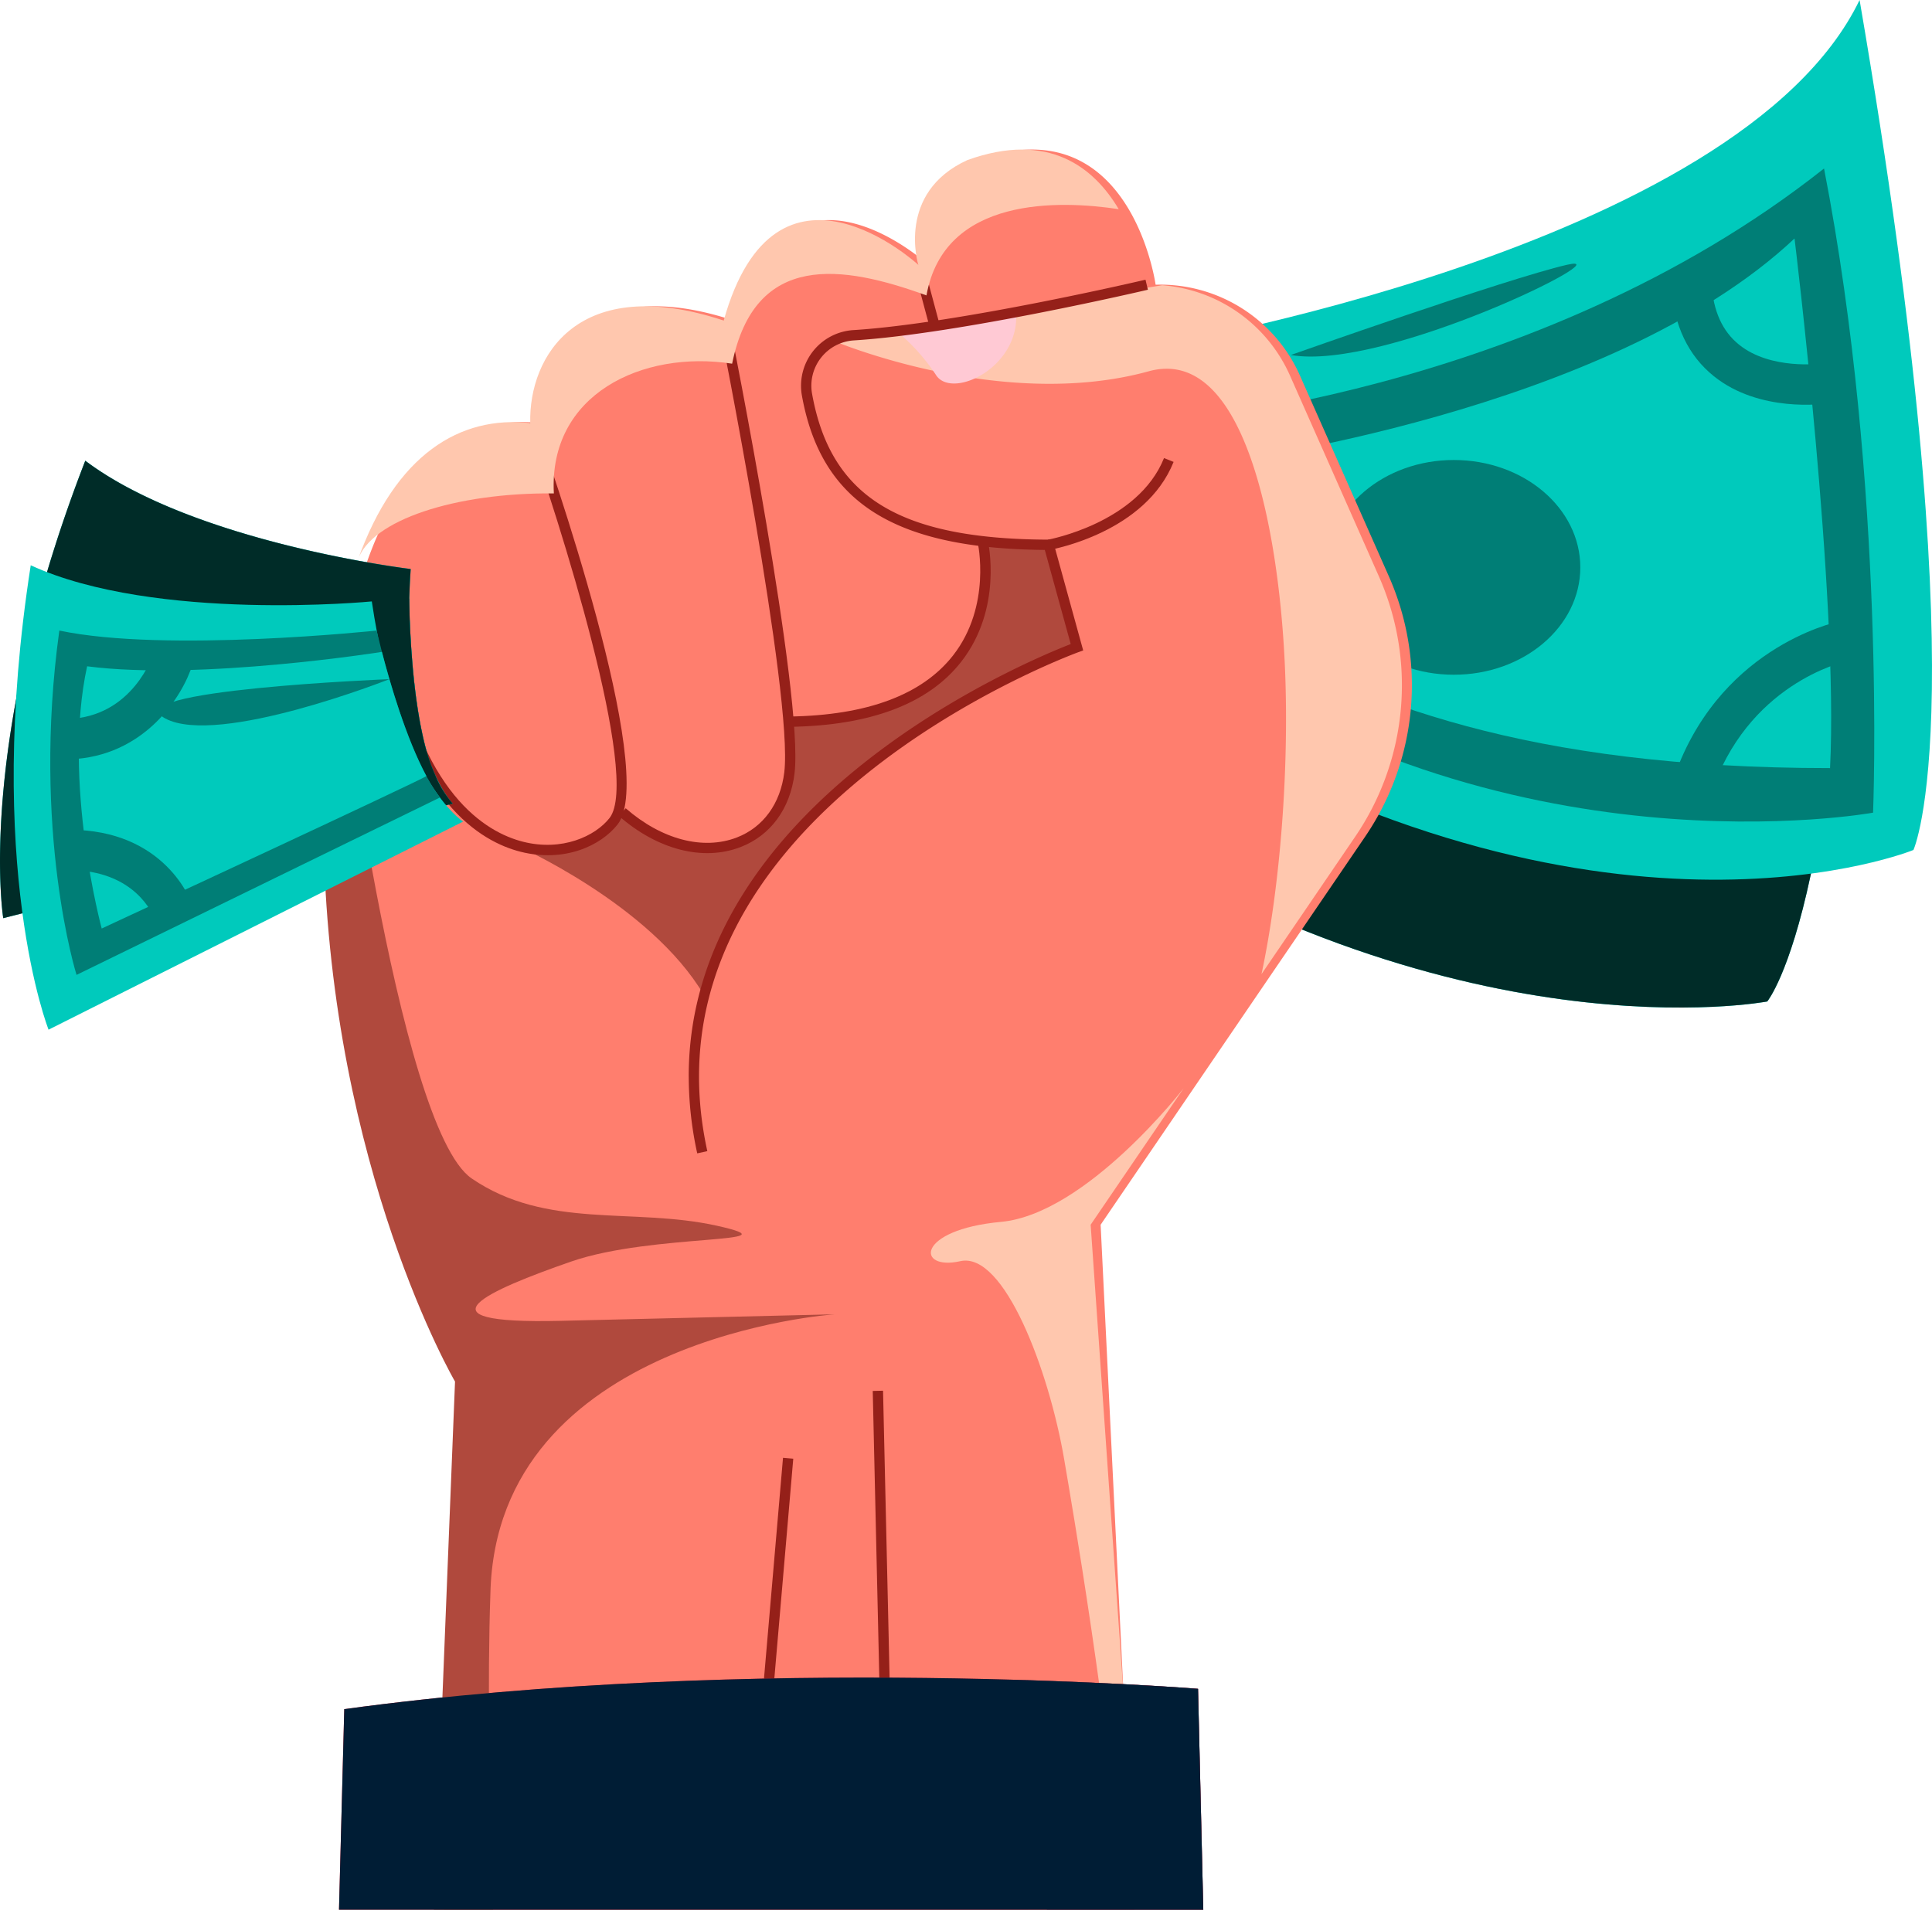 <svg xmlns="http://www.w3.org/2000/svg" xmlns:xlink="http://www.w3.org/1999/xlink" width="360.635" height="356.534" viewBox="0 0 360.635 356.534">
  <defs>
    <clipPath id="clip-path">
      <rect id="Rectángulo_162" data-name="Rectángulo 162" width="356.534" height="360.635" fill="none"/>
    </clipPath>
    <clipPath id="clip-path-3">
      <rect id="Rectángulo_157" data-name="Rectángulo 157" width="25.772" height="72.401" fill="none"/>
    </clipPath>
  </defs>
  <g id="Grupo_192" data-name="Grupo 192" transform="translate(360.635) rotate(90)">
    <g id="Grupo_191" data-name="Grupo 191" clip-path="url(#clip-path)">
      <g id="Grupo_190" data-name="Grupo 190">
        <g id="Grupo_189" data-name="Grupo 189" clip-path="url(#clip-path)">
          <path id="Trazado_624" data-name="Trazado 624" d="M53.757,146.732S53.268,34.748,18.581,5.1c108.652-1.606,128.8,15.022,128.8,15.022s11.187,58.508-36.669,130.747l-53.4-3.829" transform="translate(39.595 10.631)" fill="#00cabc"/>
          <path id="Trazado_625" data-name="Trazado 625" d="M124.193,18.731s1.3,70.511-42.349,123.521l-33.182-2.379S54.02,69.333,26.383,8.866c49.675-2.095,97.81,9.866,97.81,9.866" transform="translate(56.22 18.367)" fill="#007e76"/>
          <path id="Trazado_626" data-name="Trazado 626" d="M29.511,11.09s54.979,2.411,80.3,8.992c-7.267,56.109-20.98,83.928-35.051,106.242L49.449,123.54S51.315,50.515,29.511,11.09" transform="translate(62.886 23.632)" fill="#00cabc"/>
          <path id="Trazado_627" data-name="Trazado 627" d="M33.275,35.823a22.311,22.311,0,0,1-2.43-.138l.742-6.76a10.158,10.158,0,0,0,8.372-2.311c4.665-4.145,5.748-12.893,5.77-15.911l6.8.053c-.006.567-.2,13.958-8.053,20.94a16.323,16.323,0,0,1-11.2,4.127" transform="translate(65.728 22.809)" fill="#007e76"/>
          <path id="Trazado_628" data-name="Trazado 628" d="M68.242,47.256c-19.011-11.913-20.1-34.058-20.144-35l6.794-.279c.009.194,1.046,19.543,16.96,29.515Z" transform="translate(102.493 25.528)" fill="#007e76"/>
          <path id="Trazado_629" data-name="Trazado 629" d="M37.72,47.093c-1.669,12.874,4.192,24.722,13.087,26.463S68.269,66.27,69.934,53.4,65.742,28.674,56.847,26.933,39.389,34.219,37.72,47.093" transform="translate(79.774 56.935)" fill="#007e76" fill-rule="evenodd"/>
          <path id="Trazado_630" data-name="Trazado 630" d="M35.992,79.462s-6.284-41.936-6.938-53.514,11.675,36.729,6.938,53.514" transform="translate(61.858 51.52)" fill="#007e76" fill-rule="evenodd"/>
          <g id="Grupo_188" data-name="Grupo 188" transform="translate(135.851 73.012)" style="mix-blend-mode: multiply;isolation: isolate">
            <g id="Grupo_187" data-name="Grupo 187">
              <g id="Grupo_186" data-name="Grupo 186" clip-path="url(#clip-path-3)">
                <path id="Trazado_631" data-name="Trazado 631" d="M43.39,95.722s31.676-60.43,24.794-71.4-24.794,71.4-24.794,71.4" transform="translate(-43.39 -23.321)" fill="#007e76" fill-rule="evenodd"/>
              </g>
            </g>
          </g>
          <path id="Trazado_632" data-name="Trazado 632" d="M147.38,20.117s11.19,58.511-36.669,130.75l-12.239-.88-33.182-2.38h0l-7.978-.573-3.55-.307S53.271,34.745,18.58,5.1c108.656-1.606,128.8,15.019,128.8,15.019" transform="translate(39.593 10.631)" fill="#002c28" fill-rule="evenodd"/>
          <path id="Trazado_633" data-name="Trazado 633" d="M64.96,146.593S46.767,36.093,0,13.516C131.627-9.061,158.691,3.466,158.691,3.466s22.777,55.621-23.952,136.211l-65.421,6.531" transform="translate(0 0)" fill="#00cabc"/>
          <path id="Trazado_634" data-name="Trazado 634" d="M130.313,3.669s12.668,69.384-31.982,130.168L57.682,137.9S53.1,67.2,10.048,12.821C70.011,1.158,130.313,3.669,130.313,3.669" transform="translate(21.412 7.333)" fill="#007e76"/>
          <path id="Trazado_635" data-name="Trazado 635" d="M14.221,12.851S81.332,4.611,113.1,6.22c0,56.811-12.27,86.933-25.846,111.689L56.1,120.054s-9.214-72.481-41.876-107.2" transform="translate(30.304 12.81)" fill="#00cabc"/>
          <path id="Trazado_636" data-name="Trazado 636" d="M17.445,35.346l-.52-7.52c5.144-.354,8.867-2.044,11.375-5.169,4.75-5.908,3.519-15.191,3.507-15.285L39.261,6.26c.075.51,1.781,12.571-5.088,21.118-3.845,4.787-9.474,7.467-16.729,7.968" transform="translate(36.066 13.34)" fill="#007e76"/>
          <path id="Trazado_637" data-name="Trazado 637" d="M67.182,37.708C42.151,29.589,37.263,7.563,37.066,6.63l7.376-1.562c.166.761,4.305,18.735,25.066,25.473Z" transform="translate(78.985 10.8)" fill="#007e76"/>
          <path id="Trazado_638" data-name="Trazado 638" d="M27.43,44.575c0,13.037,8.976,23.607,20.047,23.607s20.044-10.57,20.044-23.607S58.548,20.968,47.477,20.968,27.43,31.538,27.43,44.575" transform="translate(58.451 44.681)" fill="#007e76" fill-rule="evenodd"/>
          <path id="Trazado_639" data-name="Trazado 639" d="M32.77,74.495s-14.221-40.2-16.835-51.507S35.882,57.005,32.77,74.495" transform="translate(33.506 45.175)" fill="#007e76" fill-rule="evenodd"/>
          <path id="Trazado_640" data-name="Trazado 640" d="M337.529,82.864,209.653,89.107,137.194,39.729a50.211,50.211,0,0,0-48.6-4.424L51.116,51.9A28.516,28.516,0,0,0,34.149,78.65l0,.194S.58,83.49,10.883,112.119c6.093,13.328,19.553,9.158,19.553,9.158S5.958,147.846,40.84,157.6c-8.979,27.164,6.638,36.416,19.142,36.118-2.383,21.231,18.275,39.988,78.874,38.548s100.077-24.515,100.077-24.515l98.6,3.939Z" transform="translate(19.004 66.08)" fill="#ff7e6e"/>
          <path id="Trazado_641" data-name="Trazado 641" d="M88.939,155.89S100,130.636,117.017,120.6C98.9,120.551,58.381,77.661,52.072,50.979c-7.514,2.038-19.124,5.266-19.124,5.266l-.679,12.32s32.668-7.7,33.708,36.068c24.362-1.672,29.377,17.361,16.885,31.2,6.869,5.485,8.72,11.259,6.077,20.054" transform="translate(68.763 108.632)" fill="#b0493d"/>
          <path id="Trazado_642" data-name="Trazado 642" d="M54.281,126.324l-.47-1.869,12.038-3.037c28.792-4.969,36.015-17.339,37.765-24.274,1.828-7.254-1.018-13.45-4.437-16.131C91.7,75.155,43.652,90.368,25.771,96.727l-.645-1.816C31.807,92.535,90.691,71.9,100.365,79.5c4.026,3.156,7.167,9.981,5.116,18.119-1.866,7.383-9.44,20.542-39.234,25.683Z" transform="translate(53.542 165.841)" fill="#952019"/>
          <path id="Trazado_643" data-name="Trazado 643" d="M111.748,100.7,110.3,99.437c5.836-6.691,7.877-14.44,5.457-20.736-1.894-4.931-6.337-8.165-12.195-8.87-14.12-1.688-83.427,12.114-84.125,12.254L19.054,80.2c2.865-.576,70.314-14.02,84.732-12.279,6.587.792,11.6,4.471,13.764,10.091,2.68,6.973.51,15.454-5.8,22.687" transform="translate(40.603 144.403)" fill="#952019"/>
          <rect id="Rectángulo_158" data-name="Rectángulo 158" width="11.824" height="1.924" transform="translate(49.193 188.294) rotate(-14.986)" fill="#952019"/>
          <path id="Trazado_644" data-name="Trazado 644" d="M65.159,93.7C64.94,79.171,61.1,68.9,53.766,63.153c-9.258-7.248-21.015-4.634-21.131-4.6L32.2,56.675c.523-.119,12.78-2.84,22.749,4.959,7.821,6.124,11.907,16.9,12.135,32.029Z" transform="translate(68.616 119.589)" fill="#952019"/>
          <path id="Trazado_645" data-name="Trazado 645" d="M217.938,53.04,90.384,61.985l-25.5-17.373c.013.006,23.482,18.125,24.966,34.111s9.183,15.808,7.336,7.592S117.72,69.738,134.17,66.929c8.9-1.518,46.785-8.065,84.093-11.481-.078-.811-.185-1.616-.326-2.408" transform="translate(138.273 95.065)" fill="#ffc7ae"/>
          <path id="Trazado_646" data-name="Trazado 646" d="M42.556,68.693C42.528,68.524,39.444,51.861,27.315,47l.717-1.788c13.131,5.26,16.29,22.414,16.419,23.141Z" transform="translate(58.206 96.354)" fill="#952019"/>
          <path id="Trazado_647" data-name="Trazado 647" d="M86.975,53.5c-24.687,1.221-58.8,7.555-53.9,25.364,7.58,27.53-5.686,58.836-5.686,58.836l-1.2-5.921-9.18-55.424A28.505,28.505,0,0,1,33.881,52.49L71.364,35.9a50.21,50.21,0,0,1,48.6,4.424l25.67,17.492c-16.29-3.491-38.886-5.294-58.655-4.318" transform="translate(36.243 67.346)" fill="#ffc7ae"/>
          <path id="Trazado_648" data-name="Trazado 648" d="M20.048,48.488c-1.669,11.005-2.458,32.571,16.1,35.883-5.683,15.651-8.244,32,12.746,36.278-2.586,16.772,5.739,34.29,24.218,33.275-.157,18.4,4.981,34.165,12.508,36.622-19.844-7.066-27.1-19.168-25.636-32.211-12.5.3-28.122-8.954-19.142-36.115C5.958,112.462,30.436,85.9,30.436,85.9s-13.46,4.167-19.553-9.161C5.4,61.5,12.349,53.053,20.048,48.488" transform="translate(19.004 103.324)" fill="#ffc7ae"/>
          <path id="Trazado_649" data-name="Trazado 649" d="M33.538,93.9a5.011,5.011,0,0,1,.535.194c-.185-.063-.354-.132-.535-.194" transform="translate(71.467 200.104)" fill="#ffc7ae"/>
          <path id="Trazado_650" data-name="Trazado 650" d="M21.549,77.653a37.572,37.572,0,0,1,8.71-8.037c4.746-2.871-1.271-15.72-11.631-14.991a98.336,98.336,0,0,1,2.921,23.028" transform="translate(39.695 116.339)" fill="#ffc9d4"/>
          <rect id="Rectángulo_159" data-name="Rectángulo 159" width="69.479" height="1.923" transform="translate(259.644 195.802) rotate(-1.307)" fill="#952019"/>
          <rect id="Rectángulo_160" data-name="Rectángulo 160" width="1.923" height="41.632" transform="translate(272.172 214.476) rotate(-85.077)" fill="#952019"/>
          <path id="Trazado_651" data-name="Trazado 651" d="M165.448,132.461c-51.4.009-77.612-63.242-80.743-71.31l-17.577,4.84c-.238,28.166-8.867,41.735-28.783,45.333a10.414,10.414,0,0,1-12.258-9.593c-1.224-19.637-9.33-54.193-9.408-54.538l1.872-.445c.081.351,8.225,35.063,9.459,54.86a8.483,8.483,0,0,0,10,7.818c19.23-3.469,27.111-16.265,27.2-44.171v-.733l20.689-5.7.3.839c.3.833,30.448,83.063,93.176,69.325l.413,1.882a67.134,67.134,0,0,1-14.34,1.587" transform="translate(35.542 99.618)" fill="#952019"/>
          <path id="Trazado_652" data-name="Trazado 652" d="M143.1,43.446l-41.234.98s-1.093,13.538-1.7,34.747c0,0,4.737-8.989,42.934-6.531Z" transform="translate(213.437 92.58)" fill="#023358"/>
          <path id="Trazado_653" data-name="Trazado 653" d="M143.366,43.446l-41.234.98s-6.672,82.525,3.792,159.367c13.14.344,25.583.67,37.443.983Z" transform="translate(213.168 92.58)" fill="#e02b3b"/>
          <path id="Trazado_654" data-name="Trazado 654" d="M275.037,129.21c-21.153.7-42.681,1.058-58.971.488-47.925-1.064-52.183-64.281-52.183-64.281s.551,23.112,1.218,51.178-5.739,13.35-11.058-1.941-3.222-42.869-6.7-27.22.755,31.766-8.823,45.758S38.38,158.38,38.245,158.4c10.4,1.875,23.019,2.771,38.119,2.414,60.6-1.443,100.077-24.515,100.077-24.515l98.6,3.939Z" transform="translate(81.497 139.399)" fill="#b0493d"/>
          <path id="Trazado_655" data-name="Trazado 655" d="M143.366,43.446l-41.234.98s-6.672,82.525,3.792,159.367c13.128.344,25.583.67,37.443.983Z" transform="translate(213.168 92.58)" fill="#001d35"/>
          <path id="Trazado_656" data-name="Trazado 656" d="M47.692,96.043s-4.8,40.27-20.219,60.749c53.016,20.58,85.405,15.31,85.405,15.31L91.491,88.191s-9.969,10.16-43.8,7.852" transform="translate(58.543 187.928)" fill="#00cabc" fill-rule="evenodd"/>
          <path id="Trazado_657" data-name="Trazado 657" d="M77.3,89.233l17.827,73.351s-27.887,2.5-63.486-10.623C39.98,133.539,44.322,94.1,44.322,94.1s22.831-.085,32.975-4.862" transform="translate(67.42 190.149)" fill="#007e76" fill-rule="evenodd"/>
          <path id="Trazado_658" data-name="Trazado 658" d="M34.077,147.224C41.234,127.277,43.229,92.9,43.229,92.9h0c5.814-.222,16.625-.927,24.431-3.153h0c.548,1.234,14.816,65.3,14.816,65.3s-28.4,1.371-48.4-7.824" transform="translate(72.615 191.244)" fill="#00cabc" fill-rule="evenodd"/>
          <path id="Trazado_659" data-name="Trazado 659" d="M41.826,90.664s5.5,33.911-1.785,42.44,1.785-42.44,1.785-42.44" transform="translate(79.29 193.198)" fill="#007e76" fill-rule="evenodd"/>
          <path id="Trazado_660" data-name="Trazado 660" d="M50.732,126.185l-7.37-1.578c3.785-17.677,18.018-19.512,18.62-19.584l.9,7.483c-.391.053-9.534,1.44-12.154,13.679" transform="translate(92.401 223.796)" fill="#007e76"/>
          <path id="Trazado_661" data-name="Trazado 661" d="M50.226,128.223l-7.414-1.371c2.232-12.051-8.579-18.278-8.688-18.341l3.691-6.572c5.41,3.043,14.969,12.452,12.411,26.284" transform="translate(72.716 217.224)" fill="#007e76"/>
          <path id="Trazado_662" data-name="Trazado 662" d="M47.692,96.043c1.938.132,3.788.219,5.573.272.182,0,1.688-.013,4.036-.1.657-.028,1.393-.059,2.167-.1.163-.006.335-.016.507-.025.654-.034,1.343-.075,2.054-.122.232-.016.457-.028.692-.047.792-.053,1.612-.116,2.452-.188l.435-.034c1.014-.088,2.057-.188,3.112-.3.1-.009.2-.022.294-.034.92-.1,1.85-.216,2.78-.341.282-.038.564-.081.845-.122.767-.11,1.534-.229,2.289-.354l.924-.16c.77-.138,1.525-.288,2.273-.448.254-.053.51-.1.761-.16.983-.219,1.941-.454,2.849-.714a29.524,29.524,0,0,0,4.44-1.609,19.141,19.141,0,0,0,5.316-3.262L112.878,172.1s-32.389,5.269-85.405-15.31c15.42-20.479,20.219-60.749,20.219-60.749" transform="translate(58.543 187.928)" fill="#002c28" fill-rule="evenodd"/>
          <path id="Trazado_663" data-name="Trazado 663" d="M40.453,104.621s3.936,40.361-6.744,63.667c56.2,8.754,86.7-3.328,86.7-3.328L81.556,87.573s-7.564,12.06-41.1,17.048" transform="translate(71.831 186.611)" fill="#00cabc" fill-rule="evenodd"/>
          <path id="Trazado_664" data-name="Trazado 664" d="M68.768,88.955l33.119,67.835s-26.7,8.407-64.287,3.215c4.2-19.781,0-59.24,0-59.24s22.283-4.972,31.168-11.81" transform="translate(80.123 189.556)" fill="#007e76" fill-rule="evenodd"/>
          <path id="Trazado_665" data-name="Trazado 665" d="M41.562,153.1c2.721-21.018-2.689-55.026-2.689-55.026,5.633-1.462,16.043-4.462,23.191-8.309h0c.8,1.086,28.454,60.615,28.454,60.615s-27.446,7.417-48.958,2.721" transform="translate(82.835 191.272)" fill="#00cabc" fill-rule="evenodd"/>
          <path id="Trazado_666" data-name="Trazado 666" d="M40.5,91.967s12.633,31.948,7.342,41.839S40.5,91.967,40.5,91.967" transform="translate(86.298 195.975)" fill="#007e76" fill-rule="evenodd"/>
          <path id="Trazado_667" data-name="Trazado 667" d="M49.481,126.833c-.088-18.072,13.422-22.918,14-23.116l2.445,7.126L64.7,107.28l1.262,3.554c-.369.135-9,3.45-8.942,15.965Z" transform="translate(105.44 221.013)" fill="#007e76"/>
          <path id="Trazado_668" data-name="Trazado 668" d="M51.335,126.965c-.4-12.12-11.941-15.9-12.433-16.059l2.217-7.2c5.939,1.81,17.289,8.951,17.752,23.012Z" transform="translate(82.897 220.987)" fill="#007e76"/>
        </g>
      </g>
    </g>
  </g>
</svg>
